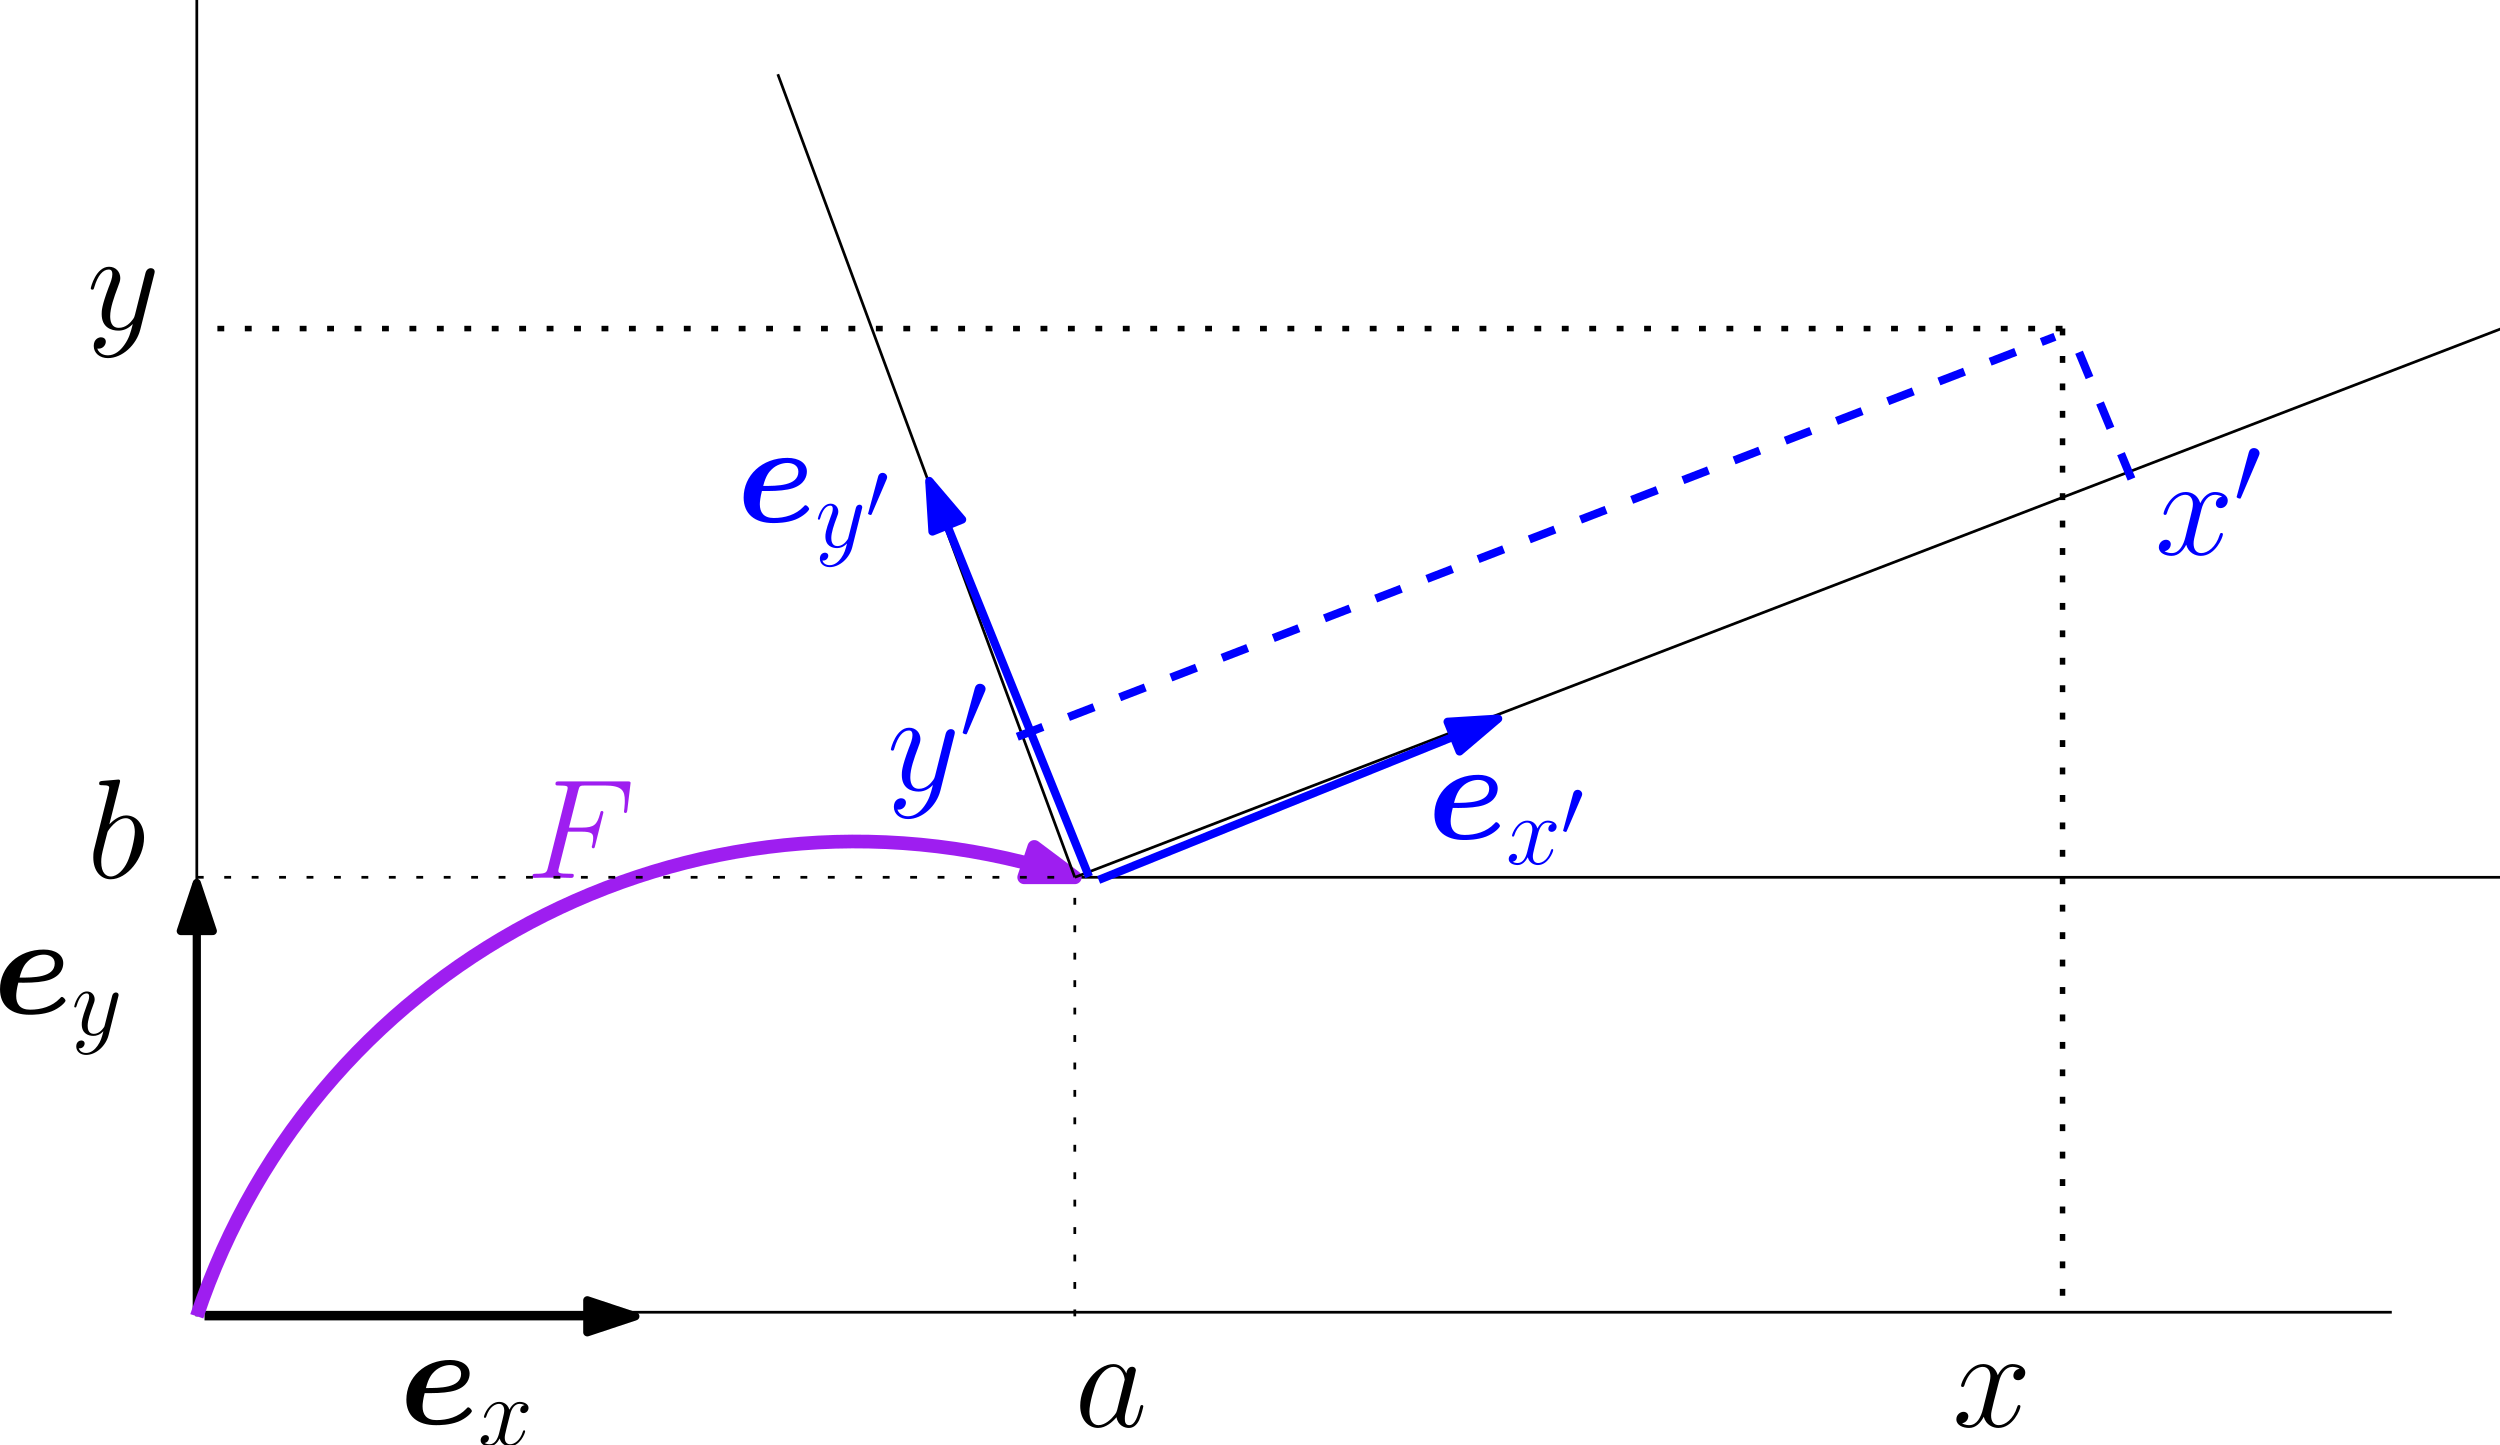 <?xml version="1.0" encoding="UTF-8" standalone="no"?>
<!-- Created with Inkscape (http://www.inkscape.org/) -->

<svg
   width="217.173mm"
   height="125.561mm"
   viewBox="0 0 217.173 125.561"
   version="1.1"
   id="svg1"
   xml:space="preserve"
   inkscape:version="1.4.2 (ebf0e940d0, 2025-05-08)"
   sodipodi:docname="coord-frame.svg"
   inkscape:export-filename="coord-frame.pdf"
   inkscape:export-xdpi="96"
   inkscape:export-ydpi="96"
   xmlns:inkscape="http://www.inkscape.org/namespaces/inkscape"
   xmlns:sodipodi="http://sodipodi.sourceforge.net/DTD/sodipodi-0.dtd"
   xmlns:xlink="http://www.w3.org/1999/xlink"
   xmlns="http://www.w3.org/2000/svg"
   xmlns:svg="http://www.w3.org/2000/svg"><sodipodi:namedview
     id="namedview1"
     pagecolor="#ffffff"
     bordercolor="#000000"
     borderopacity="0.25"
     inkscape:showpageshadow="2"
     inkscape:pageopacity="0.0"
     inkscape:pagecheckerboard="0"
     inkscape:deskcolor="#d1d1d1"
     inkscape:document-units="mm"
     inkscape:zoom="1.6302609"
     inkscape:cx="410.05705"
     inkscape:cy="277.25623"
     inkscape:window-width="3830"
     inkscape:window-height="2076"
     inkscape:window-x="2164"
     inkscape:window-y="78"
     inkscape:window-maximized="1"
     inkscape:current-layer="layer1" /><defs
     id="defs1"><g
       id="g30"><symbol
         overflow="visible"
         id="glyph0-0"><path
           style="stroke:none"
           d=""
           id="path1" /></symbol><symbol
         overflow="visible"
         id="glyph0-1"><path
           style="stroke:none"
           d="m 7.75,-7.609 c 2.328,0 4.594,-0.203 6.062,-0.688 2.969,-1.016 3.453,-3 3.453,-4.125 0,-2.016 -1.922,-3.344 -4.781,-3.344 -6.312,0 -10.781,4.359 -10.781,9.766 0,4.016 2.688,6.281 7.297,6.281 0.906,0 3.312,-0.031 5.406,-0.844 2.016,-0.797 3.422,-2.234 3.422,-2.641 0,-0.281 -0.562,-0.906 -0.875,-0.906 -0.219,0 -0.281,0.094 -0.531,0.375 -1.875,1.984 -4.594,2.766 -7.312,2.766 -2.516,0 -3.422,-1.406 -3.422,-3.391 0,-0.656 0.141,-1.812 0.516,-3.25 z m -1.234,-1.25 c 0.641,-2.547 1.469,-3.484 2.062,-4.047 1.219,-1.219 2.828,-1.609 3.906,-1.609 1.25,0 2.688,0.562 2.688,2.141 0,3.516 -5.266,3.516 -8.656,3.516 z m 0,0"
           id="path2" /></symbol><symbol
         overflow="visible"
         id="glyph1-0"><path
           style="stroke:none"
           d=""
           id="path3" /></symbol><symbol
         overflow="visible"
         id="glyph1-1"><path
           style="stroke:none"
           d="M 6.375,2.719 C 5.719,3.641 4.766,4.453 3.578,4.453 3.297,4.453 2.125,4.406 1.766,3.297 1.844,3.312 1.969,3.312 2.016,3.312 c 0.719,0 1.203,-0.625 1.203,-1.188 0,-0.547 -0.453,-0.75 -0.828,-0.75 -0.375,0 -1.234,0.297 -1.234,1.484 0,1.234 1.047,2.078 2.422,2.078 C 6,4.938 8.453,2.719 9.125,0.031 L 11.5,-9.422 c 0.031,-0.125 0.078,-0.266 0.078,-0.406 0,-0.375 -0.297,-0.609 -0.656,-0.609 -0.219,0 -0.719,0.094 -0.922,0.828 L 8.203,-2.5 c -0.109,0.438 -0.109,0.484 -0.312,0.75 -0.484,0.688 -1.281,1.5 -2.438,1.5 -1.359,0 -1.484,-1.328 -1.484,-1.984 0,-1.375 0.656,-3.234 1.312,-4.984 C 5.547,-7.922 5.688,-8.266 5.688,-8.75 c 0,-1.016 -0.719,-1.938 -1.906,-1.938 -2.234,0 -3.125,3.516 -3.125,3.719 0,0.094 0.094,0.219 0.266,0.219 0.219,0 0.234,-0.109 0.344,-0.438 0.578,-2.047 1.5,-3.016 2.438,-3.016 0.219,0 0.625,0 0.625,0.812 0,0.625 -0.266,1.328 -0.625,2.25 -1.188,3.172 -1.188,3.969 -1.188,4.547 0,2.297 1.656,2.844 2.859,2.844 0.703,0 1.578,-0.219 2.422,-1.125 l 0.031,0.031 C 7.453,0.578 7.219,1.531 6.375,2.719 Z m 0,0"
           id="path4" /></symbol><symbol
         overflow="visible"
         id="glyph2-0"><path
           style="stroke:none"
           d=""
           id="path5" /></symbol><symbol
         overflow="visible"
         id="glyph2-1"><path
           style="stroke:none"
           d="m 7.75,-7.609 c 2.328,0 4.594,-0.203 6.062,-0.688 2.969,-1.016 3.453,-3 3.453,-4.125 0,-2.016 -1.922,-3.344 -4.781,-3.344 -6.312,0 -10.781,4.359 -10.781,9.766 0,4.016 2.688,6.281 7.297,6.281 0.906,0 3.312,-0.031 5.406,-0.844 2.016,-0.797 3.422,-2.234 3.422,-2.641 0,-0.281 -0.562,-0.906 -0.875,-0.906 -0.219,0 -0.281,0.094 -0.531,0.375 -1.875,1.984 -4.594,2.766 -7.312,2.766 -2.516,0 -3.422,-1.406 -3.422,-3.391 0,-0.656 0.141,-1.812 0.516,-3.25 z m -1.234,-1.25 c 0.641,-2.547 1.469,-3.484 2.062,-4.047 1.219,-1.219 2.828,-1.609 3.906,-1.609 1.25,0 2.688,0.562 2.688,2.141 0,3.516 -5.266,3.516 -8.656,3.516 z m 0,0"
           id="path6" /></symbol><symbol
         overflow="visible"
         id="glyph3-0"><path
           style="stroke:none"
           d=""
           id="path7" /></symbol><symbol
         overflow="visible"
         id="glyph3-1"><path
           style="stroke:none"
           d="m 11.484,-9.875 c -0.781,0.141 -1.062,0.719 -1.062,1.188 0,0.578 0.453,0.766 0.797,0.766 0.719,0 1.234,-0.625 1.234,-1.281 0,-1.016 -1.172,-1.484 -2.188,-1.484 -1.469,0 -2.297,1.453 -2.516,1.922 -0.562,-1.812 -2.062,-1.922 -2.5,-1.922 -2.469,0 -3.766,3.172 -3.766,3.719 0,0.094 0.094,0.219 0.266,0.219 0.188,0 0.234,-0.156 0.281,-0.25 0.828,-2.688 2.453,-3.203 3.156,-3.203 1.078,0 1.297,1.031 1.297,1.609 0,0.531 -0.141,1.078 -0.422,2.25 l -0.828,3.312 C 4.875,-1.578 4.172,-0.25 2.875,-0.25 c -0.109,0 -0.719,0 -1.234,-0.312 0.875,-0.172 1.078,-0.891 1.078,-1.188 0,-0.484 -0.375,-0.766 -0.828,-0.766 -0.578,0 -1.219,0.5 -1.219,1.281 0,1.016 1.141,1.484 2.188,1.484 1.156,0 1.984,-0.922 2.5,-1.922 C 5.734,-0.25 6.953,0.25 7.844,0.25 c 2.469,0 3.781,-3.188 3.781,-3.719 0,-0.109 -0.094,-0.219 -0.234,-0.219 -0.219,0 -0.25,0.125 -0.328,0.328 -0.641,2.125 -2.047,3.109 -3.141,3.109 -0.844,0 -1.312,-0.625 -1.312,-1.609 0,-0.531 0.094,-0.922 0.484,-2.531 l 0.844,-3.281 c 0.375,-1.453 1.188,-2.531 2.312,-2.531 0.047,0 0.719,0 1.234,0.328 z m 0,0"
           id="path8" /></symbol><symbol
         overflow="visible"
         id="glyph4-0"><path
           style="stroke:none"
           d=""
           id="path9" /></symbol><symbol
         overflow="visible"
         id="glyph4-1"><path
           style="stroke:none"
           d="M 16.531,-14.234 C 15.422,-14.016 15,-13.188 15,-12.516 c 0,0.828 0.656,1.109 1.141,1.109 1.047,0 1.781,-0.906 1.781,-1.844 0,-1.469 -1.672,-2.125 -3.141,-2.125 -2.125,0 -3.312,2.094 -3.625,2.75 -0.797,-2.609 -2.953,-2.75 -3.594,-2.75 -3.547,0 -5.438,4.562 -5.438,5.328 0,0.141 0.141,0.312 0.391,0.312 0.281,0 0.344,-0.203 0.406,-0.344 1.188,-3.875 3.531,-4.609 4.547,-4.609 1.562,0 1.875,1.469 1.875,2.312 0,0.766 -0.203,1.562 -0.625,3.234 l -1.188,4.781 C 7.016,-2.266 6,-0.344 4.156,-0.344 c -0.188,0 -1.047,0 -1.781,-0.453 1.25,-0.25 1.531,-1.297 1.531,-1.719 0,-0.688 -0.516,-1.109 -1.188,-1.109 -0.828,0 -1.75,0.734 -1.75,1.844 0,1.469 1.641,2.125 3.141,2.125 1.688,0 2.859,-1.312 3.594,-2.75 0.562,2.062 2.312,2.75 3.594,2.75 3.562,0 5.438,-4.562 5.438,-5.328 0,-0.172 -0.141,-0.312 -0.344,-0.312 -0.312,0 -0.344,0.172 -0.453,0.453 -0.938,3.062 -2.969,4.5 -4.531,4.5 -1.219,0 -1.891,-0.906 -1.891,-2.344 0,-0.766 0.141,-1.328 0.703,-3.625 l 1.219,-4.75 c 0.531,-2.078 1.703,-3.625 3.312,-3.625 0.078,0 1.047,0 1.781,0.453 z m 0,0"
           id="path10" /></symbol><symbol
         overflow="visible"
         id="glyph4-2"><path
           style="stroke:none"
           d="M 9.172,3.906 C 8.234,5.234 6.875,6.422 5.156,6.422 4.75,6.422 3.062,6.344 2.547,4.75 c 0.109,0.031 0.281,0.031 0.344,0.031 1.047,0 1.75,-0.906 1.75,-1.719 0,-0.797 -0.672,-1.078 -1.188,-1.078 -0.562,0 -1.781,0.422 -1.781,2.125 0,1.781 1.5,3 3.484,3 3.5,0 7.016,-3.203 7.984,-7.078 L 16.562,-13.562 c 0.031,-0.172 0.109,-0.391 0.109,-0.594 0,-0.531 -0.422,-0.875 -0.938,-0.875 -0.312,0 -1.047,0.141 -1.328,1.188 l -2.578,10.25 c -0.188,0.625 -0.188,0.703 -0.453,1.078 -0.703,0.984 -1.859,2.172 -3.531,2.172 -1.953,0 -2.125,-1.922 -2.125,-2.859 0,-2 0.938,-4.672 1.891,-7.188 0.375,-1.016 0.594,-1.5 0.594,-2.203 0,-1.453 -1.047,-2.781 -2.766,-2.781 -3.203,0 -4.5,5.047 -4.5,5.328 0,0.141 0.141,0.312 0.391,0.312 0.312,0 0.344,-0.141 0.484,-0.625 0.844,-2.922 2.156,-4.328 3.516,-4.328 0.328,0 0.922,0 0.922,1.156 0,0.906 -0.391,1.922 -0.922,3.25 C 3.625,-5.719 3.625,-4.562 3.625,-3.734 c 0,3.312 2.375,4.078 4.125,4.078 1,0 2.266,-0.312 3.484,-1.594 l 0.031,0.031 c -0.531,2.062 -0.875,3.422 -2.094,5.125 z m 0,0"
           id="path11" /></symbol><symbol
         overflow="visible"
         id="glyph4-3"><path
           style="stroke:none"
           d="M 10.5,-4.156 C 10.328,-3.562 10.328,-3.484 9.828,-2.828 9.062,-1.844 7.531,-0.344 5.891,-0.344 c -1.422,0 -2.234,-1.297 -2.234,-3.359 0,-1.906 1.094,-5.812 1.75,-7.281 1.188,-2.438 2.828,-3.703 4.188,-3.703 2.297,0 2.75,2.859 2.75,3.141 0,0.031 -0.109,0.484 -0.141,0.562 z m 2.234,-8.922 C 12.344,-13.984 11.406,-15.375 9.594,-15.375 c -3.938,0 -8.203,5.094 -8.203,10.25 0,3.453 2.031,5.469 4.406,5.469 1.906,0 3.547,-1.5 4.531,-2.641 0.344,2.047 1.984,2.641 3.031,2.641 1.047,0 1.875,-0.625 2.516,-1.875 0.547,-1.188 1.047,-3.312 1.047,-3.453 0,-0.172 -0.141,-0.312 -0.359,-0.312 -0.312,0 -0.344,0.172 -0.484,0.688 -0.531,2.062 -1.188,4.266 -2.609,4.266 -1.016,0 -1.094,-0.906 -1.094,-1.609 0,-0.797 0.109,-1.188 0.422,-2.547 0.25,-0.875 0.422,-1.641 0.703,-2.656 1.281,-5.219 1.594,-6.484 1.594,-6.688 0,-0.484 -0.375,-0.875 -0.906,-0.875 -1.109,0 -1.391,1.219 -1.453,1.641 z m 0,0"
           id="path12" /></symbol><symbol
         overflow="visible"
         id="glyph5-0"><path
           style="stroke:none"
           d=""
           id="path13" /></symbol><symbol
         overflow="visible"
         id="glyph5-1"><path
           style="stroke:none"
           d="m 10.359,-11.375 h 3.344 c 2.656,0 2.859,0.594 2.859,1.609 0,0.453 -0.062,0.938 -0.234,1.703 -0.078,0.141 -0.109,0.312 -0.109,0.391 0,0.25 0.141,0.391 0.375,0.391 0.281,0 0.328,-0.141 0.453,-0.703 l 2.031,-8.125 c 0,-0.141 -0.109,-0.359 -0.344,-0.359 -0.328,0 -0.359,0.141 -0.5,0.734 C 17.5,-13.109 16.812,-12.375 13.781,-12.375 H 10.609 L 12.875,-21.406 c 0.312,-1.234 0.375,-1.328 1.812,-1.328 h 4.672 c 4.359,0 4.984,1.281 4.984,3.766 0,0.203 0,0.969 -0.109,1.875 -0.031,0.141 -0.094,0.594 -0.094,0.734 0,0.281 0.172,0.391 0.375,0.391 0.25,0 0.391,-0.141 0.453,-0.766 l 0.734,-6.109 c 0,-0.109 0.062,-0.453 0.062,-0.516 0,-0.391 -0.312,-0.391 -0.938,-0.391 H 8.297 c -0.656,0 -1.016,0 -1.016,0.625 0,0.391 0.25,0.391 0.844,0.391 2.156,0 2.156,0.234 2.156,0.625 0,0.172 -0.031,0.312 -0.125,0.703 L 5.438,-2.578 c -0.312,1.219 -0.375,1.562 -2.828,1.562 -0.656,0 -1,0 -1,0.625 C 1.609,0 1.922,0 2.125,0 2.797,0 3.484,-0.062 4.156,-0.062 H 8.688 c 0.766,0 1.594,0.062 2.375,0.062 0.312,0 0.719,0 0.719,-0.625 0,-0.391 -0.203,-0.391 -0.969,-0.391 -2.75,0 -2.828,-0.234 -2.828,-0.766 0,-0.172 0.078,-0.453 0.141,-0.688 z m 0,0"
           id="path14" /></symbol><symbol
         overflow="visible"
         id="glyph6-0"><path
           style="stroke:none"
           d=""
           id="path15" /></symbol><symbol
         overflow="visible"
         id="glyph6-1"><path
           style="stroke:none"
           d="m 8.062,-23.328 c 0.031,-0.141 0.094,-0.359 0.094,-0.531 0,-0.344 -0.344,-0.344 -0.406,-0.344 -0.047,0 -1.297,0.109 -1.922,0.172 -0.594,0.031 -1.125,0.109 -1.75,0.141 C 3.25,-23.812 3,-23.781 3,-23.156 c 0,0.344 0.344,0.344 0.703,0.344 1.766,0 1.766,0.312 1.766,0.672 0,0.234 -0.266,1.25 -0.406,1.875 l -0.844,3.344 C 3.875,-15.516 1.891,-7.609 1.75,-6.969 1.562,-6.109 1.562,-5.516 1.562,-5.062 c 0,3.562 2,5.406 4.266,5.406 4.047,0 8.219,-5.188 8.219,-10.25 0,-3.203 -1.812,-5.469 -4.422,-5.469 -1.812,0 -3.453,1.5 -4.109,2.188 z M 5.859,-0.344 c -1.109,0 -2.344,-0.844 -2.344,-3.562 0,-1.156 0.109,-1.812 0.734,-4.25 0.109,-0.453 0.672,-2.688 0.812,-3.141 0.062,-0.281 2.125,-3.391 4.5,-3.391 1.531,0 2.219,1.547 2.219,3.359 0,1.672 -0.969,5.609 -1.844,7.422 -0.875,1.891 -2.469,3.562 -4.078,3.562 z m 0,0"
           id="path16" /></symbol><symbol
         overflow="visible"
         id="glyph7-0"><path
           style="stroke:none"
           d=""
           id="path17" /></symbol><symbol
         overflow="visible"
         id="glyph7-1"><path
           style="stroke:none"
           d="m 11.484,-9.875 c -0.781,0.141 -1.062,0.719 -1.062,1.188 0,0.578 0.453,0.766 0.797,0.766 0.719,0 1.234,-0.625 1.234,-1.281 0,-1.016 -1.172,-1.484 -2.188,-1.484 -1.469,0 -2.297,1.453 -2.516,1.922 -0.562,-1.812 -2.062,-1.922 -2.5,-1.922 -2.469,0 -3.766,3.172 -3.766,3.719 0,0.094 0.094,0.219 0.266,0.219 0.188,0 0.234,-0.156 0.281,-0.25 0.828,-2.688 2.453,-3.203 3.156,-3.203 1.078,0 1.297,1.031 1.297,1.609 0,0.531 -0.141,1.078 -0.422,2.25 l -0.828,3.312 C 4.875,-1.578 4.172,-0.25 2.875,-0.25 c -0.109,0 -0.719,0 -1.234,-0.312 0.875,-0.172 1.078,-0.891 1.078,-1.188 0,-0.484 -0.375,-0.766 -0.828,-0.766 -0.578,0 -1.219,0.5 -1.219,1.281 0,1.016 1.141,1.484 2.188,1.484 1.156,0 1.984,-0.922 2.5,-1.922 C 5.734,-0.25 6.953,0.25 7.844,0.25 c 2.469,0 3.781,-3.188 3.781,-3.719 0,-0.109 -0.094,-0.219 -0.234,-0.219 -0.219,0 -0.25,0.125 -0.328,0.328 -0.641,2.125 -2.047,3.109 -3.141,3.109 -0.844,0 -1.312,-0.625 -1.312,-1.609 0,-0.531 0.094,-0.922 0.484,-2.531 l 0.844,-3.281 c 0.375,-1.453 1.188,-2.531 2.312,-2.531 0.047,0 0.719,0 1.234,0.328 z m 0,0"
           id="path18" /></symbol><symbol
         overflow="visible"
         id="glyph7-2"><path
           style="stroke:none"
           d="M 6.375,2.719 C 5.719,3.641 4.766,4.453 3.578,4.453 3.297,4.453 2.125,4.406 1.766,3.297 1.844,3.312 1.969,3.312 2.016,3.312 c 0.719,0 1.203,-0.625 1.203,-1.188 0,-0.547 -0.453,-0.75 -0.828,-0.75 -0.375,0 -1.234,0.297 -1.234,1.484 0,1.234 1.047,2.078 2.422,2.078 C 6,4.938 8.453,2.719 9.125,0.031 L 11.5,-9.422 c 0.031,-0.125 0.078,-0.266 0.078,-0.406 0,-0.375 -0.297,-0.609 -0.656,-0.609 -0.219,0 -0.719,0.094 -0.922,0.828 L 8.203,-2.5 c -0.109,0.438 -0.109,0.484 -0.312,0.75 -0.484,0.688 -1.281,1.5 -2.438,1.5 -1.359,0 -1.484,-1.328 -1.484,-1.984 0,-1.375 0.656,-3.234 1.312,-4.984 C 5.547,-7.922 5.688,-8.266 5.688,-8.75 c 0,-1.016 -0.719,-1.938 -1.906,-1.938 -2.234,0 -3.125,3.516 -3.125,3.719 0,0.094 0.094,0.219 0.266,0.219 0.219,0 0.234,-0.109 0.344,-0.438 0.578,-2.047 1.5,-3.016 2.438,-3.016 0.219,0 0.625,0 0.625,0.812 0,0.625 -0.266,1.328 -0.625,2.25 -1.188,3.172 -1.188,3.969 -1.188,4.547 0,2.297 1.656,2.844 2.859,2.844 0.703,0 1.578,-0.219 2.422,-1.125 l 0.031,0.031 C 7.453,0.578 7.219,1.531 6.375,2.719 Z m 0,0"
           id="path19" /></symbol><symbol
         overflow="visible"
         id="glyph8-0"><path
           style="stroke:none"
           d=""
           id="path20" /></symbol><symbol
         overflow="visible"
         id="glyph8-1"><path
           style="stroke:none"
           d="m 5.109,-9.578 c 0.094,-0.25 0.172,-0.422 0.172,-0.625 0,-0.594 -0.516,-1.078 -1.141,-1.078 -0.562,0 -0.938,0.391 -1.078,0.906 l -2.391,8.828 c 0,0.031 -0.094,0.25 -0.094,0.281 0,0.219 0.531,0.359 0.688,0.359 0.125,0 0.141,-0.062 0.266,-0.328 z m 0,0"
           id="path21" /></symbol><symbol
         overflow="visible"
         id="glyph9-0"><path
           style="stroke:none"
           d=""
           id="path22" /></symbol><symbol
         overflow="visible"
         id="glyph9-1"><path
           style="stroke:none"
           d="m 5.109,-9.578 c 0.094,-0.25 0.172,-0.422 0.172,-0.625 0,-0.594 -0.516,-1.078 -1.141,-1.078 -0.562,0 -0.938,0.391 -1.078,0.906 l -2.391,8.828 c 0,0.031 -0.094,0.25 -0.094,0.281 0,0.219 0.531,0.359 0.688,0.359 0.125,0 0.141,-0.062 0.266,-0.328 z m 0,0"
           id="path23" /></symbol><symbol
         overflow="visible"
         id="glyph10-0"><path
           style="stroke:none"
           d=""
           id="path24" /></symbol><symbol
         overflow="visible"
         id="glyph10-1"><path
           style="stroke:none"
           d="M 16.531,-14.234 C 15.422,-14.016 15,-13.188 15,-12.516 c 0,0.828 0.656,1.109 1.141,1.109 1.047,0 1.781,-0.906 1.781,-1.844 0,-1.469 -1.672,-2.125 -3.141,-2.125 -2.125,0 -3.312,2.094 -3.625,2.75 -0.797,-2.609 -2.953,-2.75 -3.594,-2.75 -3.547,0 -5.438,4.562 -5.438,5.328 0,0.141 0.141,0.312 0.391,0.312 0.281,0 0.344,-0.203 0.406,-0.344 1.188,-3.875 3.531,-4.609 4.547,-4.609 1.562,0 1.875,1.469 1.875,2.312 0,0.766 -0.203,1.562 -0.625,3.234 l -1.188,4.781 C 7.016,-2.266 6,-0.344 4.156,-0.344 c -0.188,0 -1.047,0 -1.781,-0.453 1.25,-0.25 1.531,-1.297 1.531,-1.719 0,-0.688 -0.516,-1.109 -1.188,-1.109 -0.828,0 -1.75,0.734 -1.75,1.844 0,1.469 1.641,2.125 3.141,2.125 1.688,0 2.859,-1.312 3.594,-2.75 0.562,2.062 2.312,2.75 3.594,2.75 3.562,0 5.438,-4.562 5.438,-5.328 0,-0.172 -0.141,-0.312 -0.344,-0.312 -0.312,0 -0.344,0.172 -0.453,0.453 -0.938,3.062 -2.969,4.5 -4.531,4.5 -1.219,0 -1.891,-0.906 -1.891,-2.344 0,-0.766 0.141,-1.328 0.703,-3.625 l 1.219,-4.75 c 0.531,-2.078 1.703,-3.625 3.312,-3.625 0.078,0 1.047,0 1.781,0.453 z m 0,0"
           id="path25" /></symbol><symbol
         overflow="visible"
         id="glyph10-2"><path
           style="stroke:none"
           d="M 9.172,3.906 C 8.234,5.234 6.875,6.422 5.156,6.422 4.75,6.422 3.062,6.344 2.547,4.75 c 0.109,0.031 0.281,0.031 0.344,0.031 1.047,0 1.75,-0.906 1.75,-1.719 0,-0.797 -0.672,-1.078 -1.188,-1.078 -0.562,0 -1.781,0.422 -1.781,2.125 0,1.781 1.5,3 3.484,3 3.5,0 7.016,-3.203 7.984,-7.078 L 16.562,-13.562 c 0.031,-0.172 0.109,-0.391 0.109,-0.594 0,-0.531 -0.422,-0.875 -0.938,-0.875 -0.312,0 -1.047,0.141 -1.328,1.188 l -2.578,10.25 c -0.188,0.625 -0.188,0.703 -0.453,1.078 -0.703,0.984 -1.859,2.172 -3.531,2.172 -1.953,0 -2.125,-1.922 -2.125,-2.859 0,-2 0.938,-4.672 1.891,-7.188 0.375,-1.016 0.594,-1.5 0.594,-2.203 0,-1.453 -1.047,-2.781 -2.766,-2.781 -3.203,0 -4.5,5.047 -4.5,5.328 0,0.141 0.141,0.312 0.391,0.312 0.312,0 0.344,-0.141 0.484,-0.625 0.844,-2.922 2.156,-4.328 3.516,-4.328 0.328,0 0.922,0 0.922,1.156 0,0.906 -0.391,1.922 -0.922,3.25 C 3.625,-5.719 3.625,-4.562 3.625,-3.734 c 0,3.312 2.375,4.078 4.125,4.078 1,0 2.266,-0.312 3.484,-1.594 l 0.031,0.031 c -0.531,2.062 -0.875,3.422 -2.094,5.125 z m 0,0"
           id="path26" /></symbol><symbol
         overflow="visible"
         id="glyph11-0"><path
           style="stroke:none"
           d=""
           id="path27" /></symbol><symbol
         overflow="visible"
         id="glyph11-1"><path
           style="stroke:none"
           d="m 6.125,-11.5 c 0.125,-0.297 0.219,-0.516 0.219,-0.75 0,-0.703 -0.625,-1.281 -1.375,-1.281 -0.688,0 -1.125,0.453 -1.281,1.078 l -2.891,10.594 c 0,0.047 -0.094,0.312 -0.094,0.328 0,0.266 0.625,0.438 0.828,0.438 0.141,0 0.172,-0.062 0.312,-0.391 z m 0,0"
           id="path28" /></symbol><symbol
         overflow="visible"
         id="glyph12-0"><path
           style="stroke:none"
           d=""
           id="path29" /></symbol><symbol
         overflow="visible"
         id="glyph12-1"><path
           style="stroke:none"
           d="m 6.125,-11.5 c 0.125,-0.297 0.219,-0.516 0.219,-0.75 0,-0.703 -0.625,-1.281 -1.375,-1.281 -0.688,0 -1.125,0.453 -1.281,1.078 l -2.891,10.594 c 0,0.047 -0.094,0.312 -0.094,0.328 0,0.266 0.625,0.438 0.828,0.438 0.141,0 0.172,-0.062 0.312,-0.391 z m 0,0"
           id="path30" /></symbol></g></defs><g
     inkscape:label="Layer 1"
     inkscape:groupmode="layer"
     id="layer1"
     transform="translate(3.547,-89.09)"><g
       id="surface27877"
       transform="matrix(0.353,0,0,0.353,-4.743,88.972)"><path
         style="fill:none;stroke:#000000;stroke-width:0.4;stroke-linecap:butt;stroke-linejoin:round;stroke-miterlimit:10;stroke-opacity:1"
         d="M 128,559.999 V 752.001"
         transform="matrix(1.688,0,0,-1.688,-164.245,1269.54)"
         id="path31" /><path
         style="fill:none;stroke:#000000;stroke-width:0.4;stroke-linecap:butt;stroke-linejoin:round;stroke-miterlimit:10;stroke-opacity:1"
         d="M 128,560.592 H 448"
         transform="matrix(1.688,0,0,-1.688,-164.245,1269.54)"
         id="path32" /><path
         style="fill:none;stroke:#000000;stroke-width:1.2;stroke-linecap:butt;stroke-linejoin:round;stroke-miterlimit:10;stroke-opacity:1"
         d="m 128,560.957 v 62.212"
         transform="matrix(1.688,0,0,-1.688,-164.245,1269.54)"
         id="path33" /><path
         style="fill:#000000;fill-opacity:1;fill-rule:evenodd;stroke:#000000;stroke-width:1.2;stroke-linecap:butt;stroke-linejoin:round;stroke-miterlimit:10;stroke-opacity:1"
         d="m 128,623.17 -2.331,-6.999 h 4.661 z m 0,0"
         transform="matrix(1.688,0,0,-1.688,-164.245,1269.54)"
         id="path34" /><path
         style="fill:none;stroke:#000000;stroke-width:1.2;stroke-linecap:butt;stroke-linejoin:round;stroke-miterlimit:10;stroke-opacity:1"
         d="m 129.125,559.999 h 62.805"
         transform="matrix(1.688,0,0,-1.688,-164.245,1269.54)"
         id="path35" /><path
         style="fill:#000000;fill-opacity:1;fill-rule:evenodd;stroke:#000000;stroke-width:1.2;stroke-linecap:butt;stroke-linejoin:round;stroke-miterlimit:10;stroke-opacity:1"
         d="m 191.93,559.999 -6.999,2.333 v -4.664 z m 0,0"
         transform="matrix(1.688,0,0,-1.688,-164.245,1269.54)"
         id="path36" /><path
         style="fill:none;stroke:#000000;stroke-width:0.4;stroke-linecap:butt;stroke-linejoin:round;stroke-miterlimit:10;stroke-opacity:1"
         d="M 256,624.001 H 464"
         transform="matrix(1.688,0,0,-1.688,-164.245,1269.54)"
         id="path37" /><g
         style="fill:#000000;fill-opacity:1"
         id="g37"><use
           xlink:href="#glyph0-1"
           x="1.688"
           y="249.775"
           id="use37" /></g><g
         style="fill:#000000;fill-opacity:1"
         id="g38"><use
           xlink:href="#glyph1-1"
           x="20.994"
           y="255.005"
           id="use38" /></g><g
         style="fill:#000000;fill-opacity:1"
         id="g39"><use
           xlink:href="#glyph2-1"
           x="101.688"
           y="350.775"
           id="use39" /></g><g
         style="fill:#000000;fill-opacity:1"
         id="g40"><use
           xlink:href="#glyph3-1"
           x="120.994"
           y="356.006"
           id="use40" /></g><path
         style="fill:none;stroke:#000000;stroke-width:0.8;stroke-linecap:butt;stroke-linejoin:round;stroke-miterlimit:10;stroke-dasharray:1, 3;stroke-opacity:1"
         d="M 400.001,703.999 V 559.999"
         transform="matrix(1.688,0,0,-1.688,-164.245,1269.54)"
         id="path40" /><path
         style="fill:none;stroke:#000000;stroke-width:0.8;stroke-linecap:butt;stroke-linejoin:round;stroke-miterlimit:10;stroke-dasharray:1, 3;stroke-opacity:1"
         d="M 400.001,703.999 H 128"
         transform="matrix(1.688,0,0,-1.688,-164.245,1269.54)"
         id="path41" /><g
         style="fill:#000000;fill-opacity:1"
         id="g41"><use
           xlink:href="#glyph4-1"
           x="483.858"
           y="351.393"
           id="use41" /></g><g
         style="fill:#000000;fill-opacity:1"
         id="g42"><use
           xlink:href="#glyph4-2"
           x="24.785"
           y="81.354"
           id="use42" /></g><path
         style="fill:none;stroke:#9e1ef0;stroke-width:2;stroke-linecap:butt;stroke-linejoin:round;stroke-miterlimit:10;stroke-opacity:1"
         d="m 128,559.999 c 17.673,53.019 74.981,81.674 128,64.001"
         transform="matrix(1.688,0,0,-1.688,-164.245,1269.54)"
         id="path42" /><path
         style="fill:#9e1ef0;fill-opacity:1;fill-rule:evenodd;stroke:#9e1ef0;stroke-width:2;stroke-linecap:butt;stroke-linejoin:round;stroke-miterlimit:10;stroke-opacity:1"
         d="m 256,624.001 -5.904,4.425 -1.474,-4.423 z m 0,0"
         transform="matrix(1.688,0,0,-1.688,-164.245,1269.54)"
         id="path43" /><g
         style="fill:#9e1ef0;fill-opacity:1"
         id="g43"><use
           xlink:href="#glyph5-1"
           x="132.802"
           y="216.372"
           id="use43" /></g><path
         style="fill:none;stroke:#000000;stroke-width:0.4;stroke-linecap:butt;stroke-linejoin:round;stroke-miterlimit:10;stroke-dasharray:1, 3;stroke-opacity:1"
         d="m 256,559.999 v 64.001"
         transform="matrix(1.688,0,0,-1.688,-164.245,1269.54)"
         id="path44" /><path
         style="fill:none;stroke:#000000;stroke-width:0.4;stroke-linecap:butt;stroke-linejoin:round;stroke-miterlimit:10;stroke-dasharray:1, 3;stroke-opacity:1"
         d="M 128,624.001 H 256"
         transform="matrix(1.688,0,0,-1.688,-164.245,1269.54)"
         id="path45" /><g
         style="fill:#000000;fill-opacity:1"
         id="g45"><use
           xlink:href="#glyph4-3"
           x="267.824"
           y="351.393"
           id="use45" /></g><g
         style="fill:#000000;fill-opacity:1"
         id="g46"><use
           xlink:href="#glyph6-1"
           x="24.785"
           y="216.372"
           id="use46" /></g><path
         style="fill:none;stroke:#000000;stroke-width:0.4;stroke-linecap:butt;stroke-linejoin:round;stroke-miterlimit:10;stroke-opacity:1"
         d="m 256,624.001 207.999,79.999"
         transform="matrix(1.688,0,0,-1.688,-164.245,1269.54)"
         id="path46" /><path
         style="fill:none;stroke:#000000;stroke-width:0.4;stroke-linecap:butt;stroke-linejoin:round;stroke-miterlimit:10;stroke-opacity:1"
         d="M 256,624.001 212.704,741.077"
         transform="matrix(1.688,0,0,-1.688,-164.245,1269.54)"
         id="path47" /><path
         style="fill:none;stroke:#0000ff;stroke-width:1.2;stroke-linecap:butt;stroke-linejoin:round;stroke-miterlimit:10;stroke-dasharray:4;stroke-opacity:1"
         d="m 247.613,644.488 151.275,58.315"
         transform="matrix(1.688,0,0,-1.688,-164.245,1269.54)"
         id="path48" /><path
         style="fill:none;stroke:#0000ff;stroke-width:1.2;stroke-linecap:butt;stroke-linejoin:round;stroke-miterlimit:10;stroke-dasharray:4;stroke-opacity:1"
         d="m 410.05,682.065 -8.369,20.231"
         transform="matrix(1.688,0,0,-1.688,-164.245,1269.54)"
         id="path49" /><path
         style="fill:none;stroke:#0000ff;stroke-width:1.2;stroke-linecap:butt;stroke-linejoin:round;stroke-miterlimit:10;stroke-opacity:1"
         d="m 258.074,624.086 -23.286,57.692"
         transform="matrix(1.688,0,0,-1.688,-164.245,1269.54)"
         id="path50" /><path
         style="fill:#0000ff;fill-opacity:1;fill-rule:evenodd;stroke:#0000ff;stroke-width:1.2;stroke-linecap:butt;stroke-linejoin:round;stroke-miterlimit:10;stroke-opacity:1"
         d="m 234.788,681.778 0.461,-7.365 4.321,1.745 z m 0,0"
         transform="matrix(1.688,0,0,-1.688,-164.245,1269.54)"
         id="path51" /><path
         style="fill:none;stroke:#0000ff;stroke-width:1.2;stroke-linecap:butt;stroke-linejoin:round;stroke-miterlimit:10;stroke-opacity:1"
         d="m 259.477,623.621 58.241,23.508"
         transform="matrix(1.688,0,0,-1.688,-164.245,1269.54)"
         id="path52" /><path
         style="fill:#0000ff;fill-opacity:1;fill-rule:evenodd;stroke:#0000ff;stroke-width:1.2;stroke-linecap:butt;stroke-linejoin:round;stroke-miterlimit:10;stroke-opacity:1"
         d="m 317.717,647.129 -7.365,-0.458 1.745,-4.323 z m 0,0"
         transform="matrix(1.688,0,0,-1.688,-164.245,1269.54)"
         id="path53" /><g
         style="fill:#0000ff;fill-opacity:1"
         id="g53"><use
           xlink:href="#glyph0-1"
           x="354.687"
           y="206.775"
           id="use53" /></g><g
         style="fill:#0000ff;fill-opacity:1"
         id="g54"><use
           xlink:href="#glyph7-1"
           x="373.994"
           y="212.967"
           id="use54" /></g><g
         style="fill:#0000ff;fill-opacity:1"
         id="g55"><use
           xlink:href="#glyph8-1"
           x="387.466"
           y="205.973"
           id="use55" /></g><g
         style="fill:#0000ff;fill-opacity:1"
         id="g56"><use
           xlink:href="#glyph0-1"
           x="184.688"
           y="128.776"
           id="use56" /></g><g
         style="fill:#0000ff;fill-opacity:1"
         id="g57"><use
           xlink:href="#glyph7-2"
           x="203.994"
           y="134.968"
           id="use57" /></g><g
         style="fill:#0000ff;fill-opacity:1"
         id="g58"><use
           xlink:href="#glyph9-1"
           x="216.423"
           y="127.974"
           id="use58" /></g><g
         style="fill:#0000ff;fill-opacity:1"
         id="g59"><use
           xlink:href="#glyph10-1"
           x="533.688"
           y="136.786"
           id="use59" /></g><g
         style="fill:#0000ff;fill-opacity:1"
         id="g60"><use
           xlink:href="#glyph11-1"
           x="553.093"
           y="124.131"
           id="use60" /></g><g
         style="fill:#0000ff;fill-opacity:1"
         id="g61"><use
           xlink:href="#glyph10-2"
           x="221.688"
           y="194.79"
           id="use61" /></g><g
         style="fill:#0000ff;fill-opacity:1"
         id="g62"><use
           xlink:href="#glyph12-1"
           x="239.589"
           y="182.135"
           id="use62" /></g></g></g></svg>
